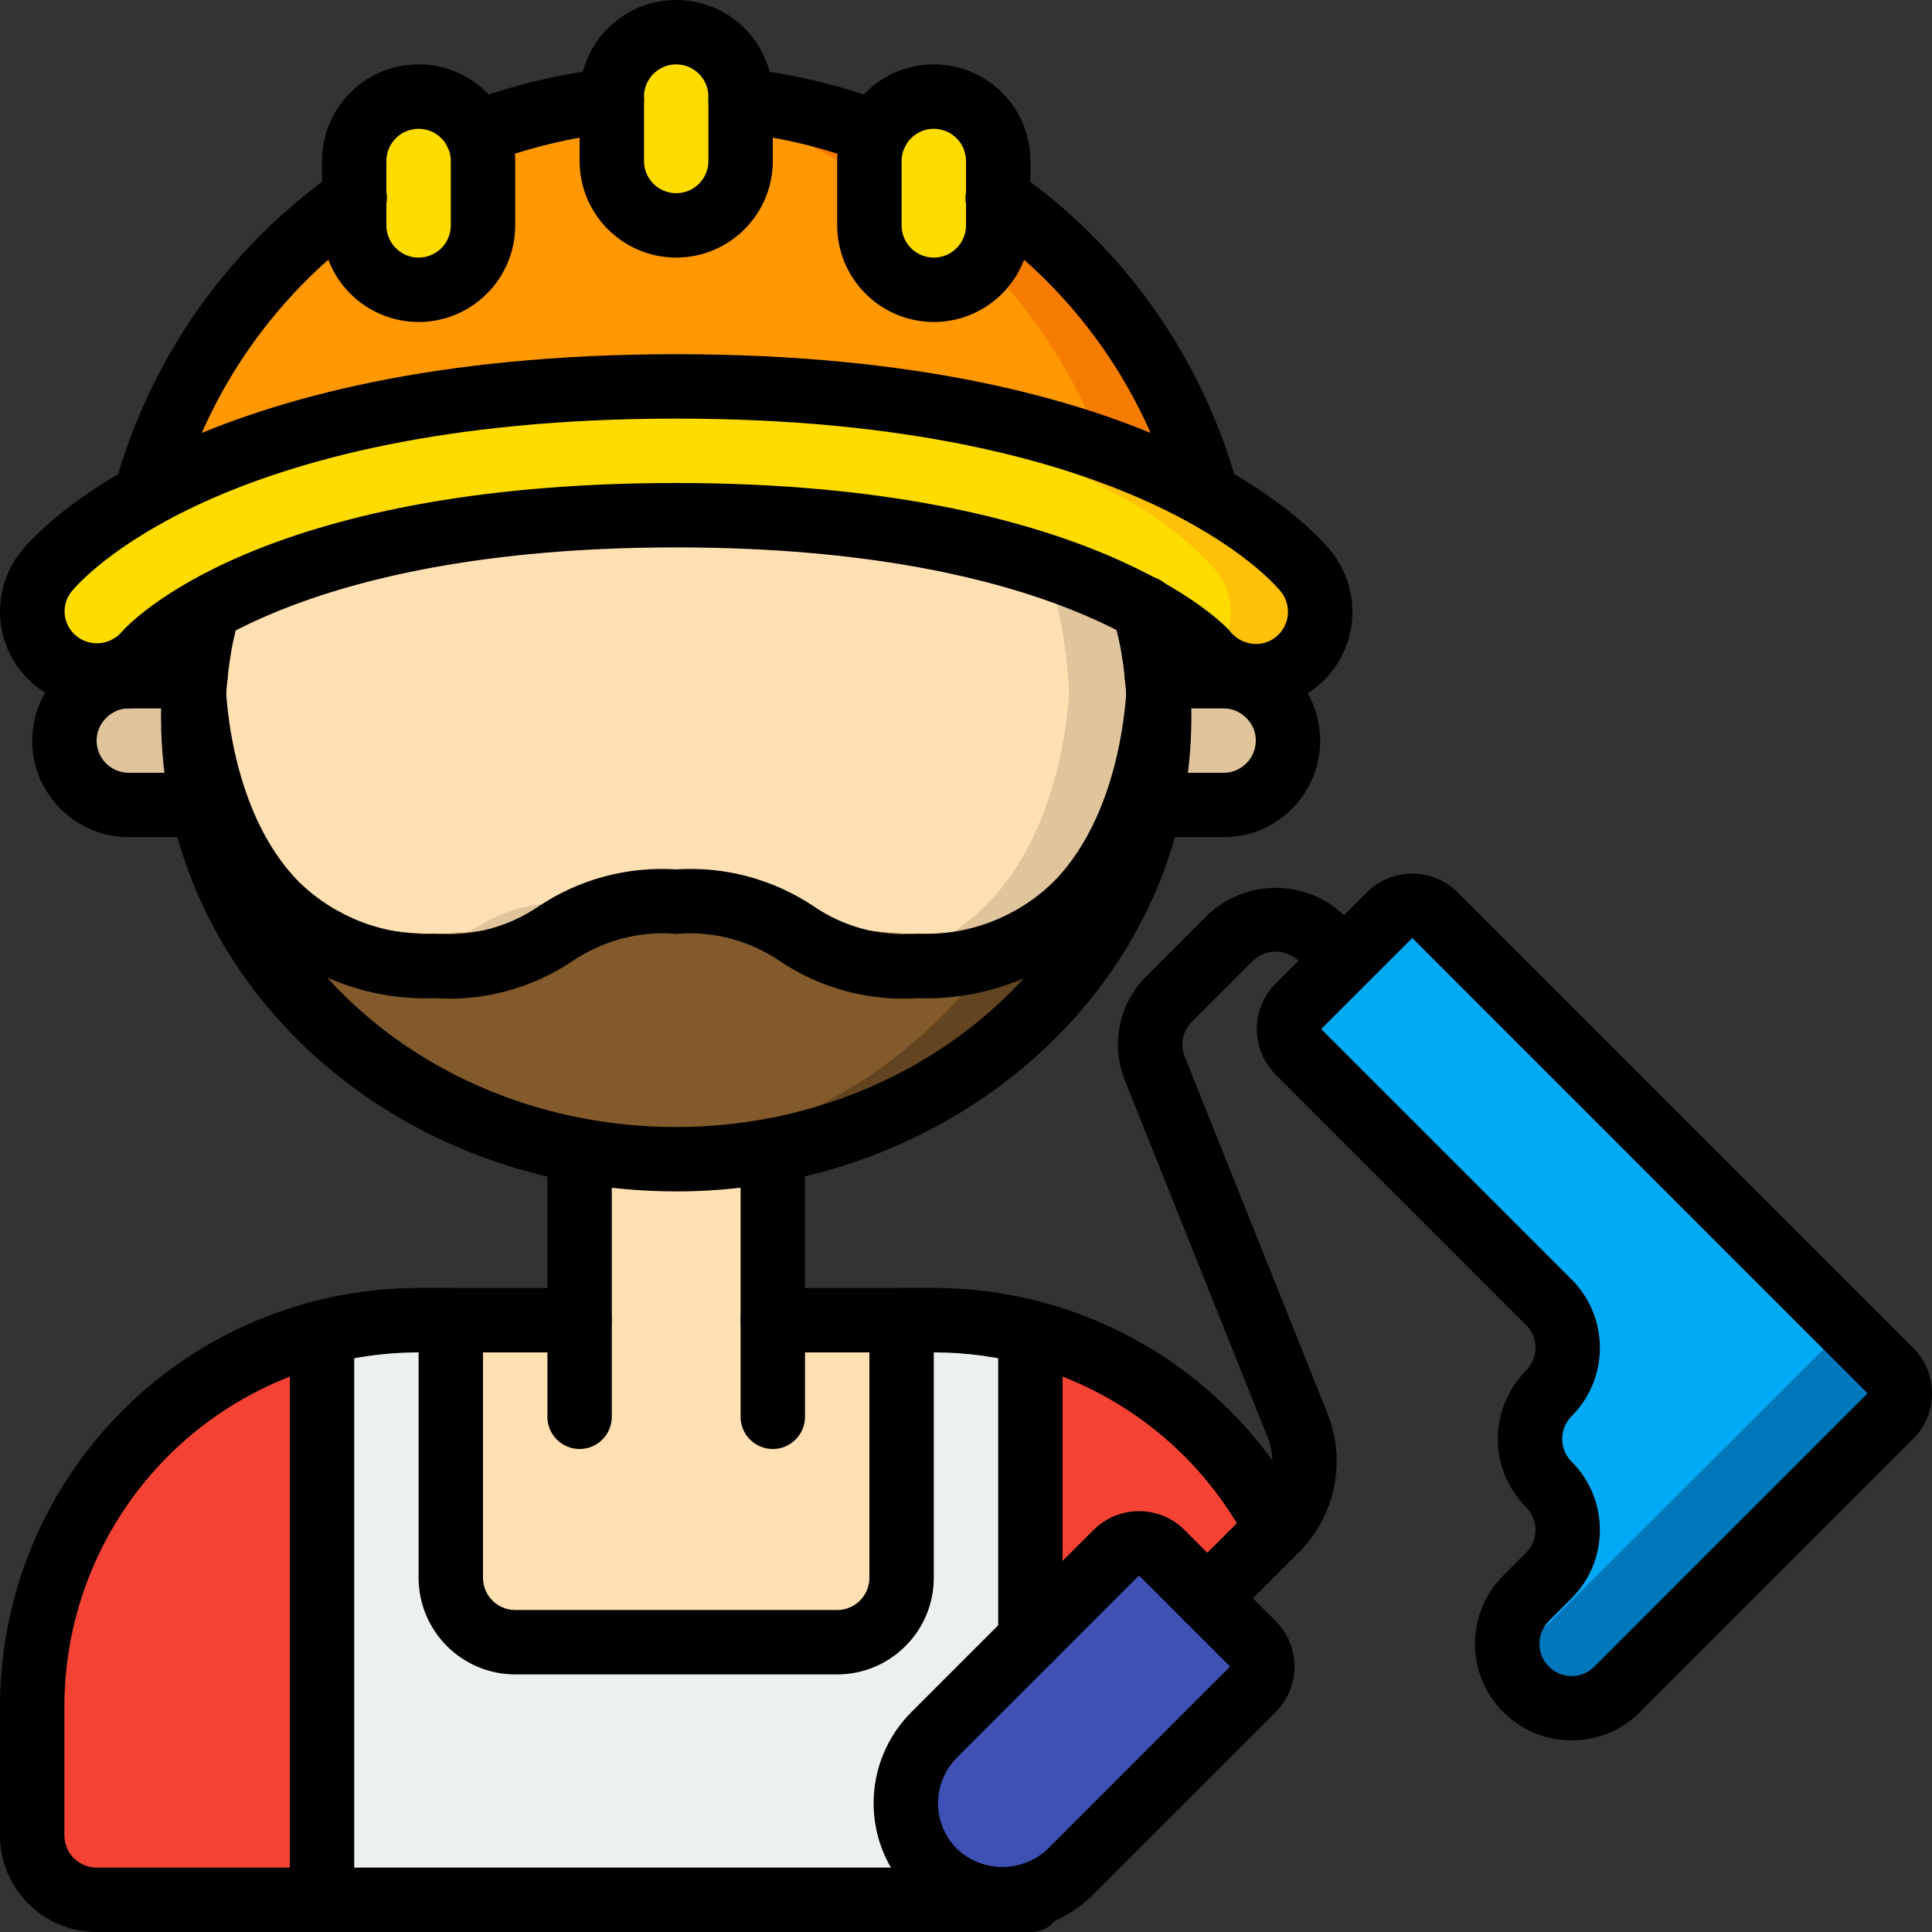 <svg height="512pt" viewBox="0 0 512 512" width="512pt" xmlns="http://www.w3.org/2000/svg"><rect x="0" y="0" width="512" height="512" fill="#333333" stroke="none"/><path d="m273.066 353.109c-8.359-2.168-16.965-3.258-25.602-3.242h-136.531c-8.637-.016-17.242 1.074-25.602 3.242-45.219 11.668-76.812 52.457-76.797 99.156v34.133c.027 9.414 7.652 17.039 17.066 17.066h247.465l65.281-98.387c-13.734-25.523-37.328-44.305-65.281-51.969zm0 0" fill="#ecf0f1"/><path d="m85.332 353.109v150.355h-59.73c-9.414-.027-17.039-7.652-17.066-17.066v-34.133c-.016-46.699 31.578-87.488 76.797-99.156zm0 0" fill="#f44335"/><path d="m338.348 405.078-65.281 98.387v-150.355c27.953 7.664 51.547 26.445 65.281 51.969zm0 0" fill="#f44335"/><path d="m273.066 353.109v150.355h-187.734v-150.355c8.359-2.168 16.965-3.258 25.602-3.242h136.531c8.637-.016 17.242 1.074 25.602 3.242zm0 0" fill="#ecf0f1"/><path d="m110.934 349.867h8.531v68.266c.031 9.414 7.656 17.039 17.07 17.066h85.332c9.414-.027 17.039-7.652 17.066-17.066v-68.266zm0 0" fill="#ffe0b2"/><path d="m153.602 304.895h51.199v70.57h-51.199zm0 0" fill="#ffe0b2"/><path d="m346.113 151.465c-7.434-8.367-16.379-15.258-26.371-20.309v-.086c-8.656-31.82-28.191-59.598-55.207-78.504l-32.43-17.324c-11.531-4.379-23.574-7.273-35.84-8.617h-34.133c-12.262 1.344-24.305 4.238-35.84 8.617l-32.426 17.324c-27.02 18.906-46.555 46.684-55.211 78.504v.086c-9.992 5.051-18.938 11.941-26.367 20.309-5.754 7.238-4.652 17.75 2.473 23.641 5.52 4.531 13.266 5.176 19.457 1.621-.09.82-.09 1.652 0 2.473h-.086c-9.398.07-17 7.672-17.066 17.066.027 9.414 7.652 17.039 17.066 17.066h19.578c11.758 53.574 63.453 93.867 125.488 93.867 62.125 0 113.836-40.363 125.527-93.953l1.789.086h17.75c9.414-.027 17.039-7.652 17.066-17.066-.066-9.395-7.668-16.996-17.066-17.066h-.086c.047-.766.047-1.535 0-2.305 2.621 1.516 5.594 2.309 8.621 2.305 3.883.02 7.652-1.309 10.664-3.754 7.344-5.895 8.527-16.625 2.648-23.98zm-277.922 76.375c-.73-.852-1.43-1.719-2.098-2.602.668.883 1.367 1.75 2.098 2.602zm1.977 2.172c.77.805 1.555 1.598 2.383 2.367-.828-.77-1.617-1.559-2.383-2.367zm4.773 4.422c.863.715 1.738 1.422 2.668 2.09-.934-.668-1.805-1.375-2.668-2.09zm5.535 3.965c.961.598 1.91 1.207 2.934 1.758-1.023-.551-1.973-1.156-2.934-1.758zm6.387 3.398c1.043.469 2.051.961 3.152 1.379-1.098-.418-2.109-.91-3.145-1.379zm7.363 2.719c1.082.32 2.117.688 3.254.957-1.141-.27-2.172-.633-3.254-.957zm8.633 1.926c1.012.156 1.949.383 3 .5-1.051-.117-1.988-.344-3-.5zm0 0" fill="#fdd7ad"/><g fill="#dfc49c"><path d="m59.734 201.984 8.531 11.348h-34.133c-9.414-.027-17.039-7.652-17.066-17.066.066-9.395 7.668-16.996 17.066-17.066h17.664l7.938 8.023zm0 0"/><path d="m341.332 196.266c-.027 9.414-7.652 17.039-17.066 17.066h-17.75l-1.789-.086c.766-3.582 1.363-7.25 1.789-10.922.445-4.023.672-8.066.684-12.117 0-2.133-.086-4.18-.254-6.227.254-2.988-8.277-4.781-8.277-4.781h25.598c9.398.07 17 7.672 17.066 17.066zm0 0"/><path d="m306.945 190.465c-1.195 17.664-9.473 72.191-63.746 72.191-10.109.699-20.195-1.68-28.926-6.828-8.602-6.473-19.02-10.086-29.781-10.324-1.621-.086-3.414-.172-5.293-.172-36.605 0-27.391 17.324-64 17.324-10.238.215-20.363-2.164-29.438-6.914-25.773-13.992-32.344-45.566-33.965-61.438v-.172c-.172-1.363-.254-2.559-.34-3.668-.004-1.398.082-2.797.254-4.184 0-.512.086-.852.086-1.277.258-3.5.77-6.914 1.281-10.41.598-3.414 1.277-6.742 2.133-9.984 19.113-12.203 57.086-28.074 123.988-28.074 23.602-.27 47.16 2.105 70.23 7.082.086.086.086.086.172.086 18.918 3.789 37.047 10.801 53.586 20.734.77 3.328 1.539 6.742 2.137 10.156.512 3.496 1.023 6.91 1.277 10.41 0 .426.086.766.086 1.277.172 1.387.258 2.785.258 4.184zm0 0"/></g><path d="m283.309 183.809c-1.195 17.664-9.473 72.191-63.746 72.191-1.879 0-3.668-.086-5.289-.172-8.602-6.473-19.02-10.086-29.781-10.324-8.738-5.121-18.828-7.473-28.93-6.742-36.609 0-27.391 17.238-64 17.238-2.047 0-3.926-.086-5.801-.258-25.773-13.992-32.344-45.566-33.965-61.438v-.172c-.172-1.363-.254-2.559-.34-3.668-.004-1.398.082-2.797.254-4.184 0-.512.086-.852.086-1.277.258-3.5.77-6.914 1.281-10.41.598-3.414 1.277-6.742 2.133-9.984 19.113-12.203 57.086-28.074 123.988-28.074 23.602-.27 47.16 2.105 70.23 7.082.086.086.086.086.172.086 10.457 3.641 20.5 8.387 29.949 14.164.77 3.242 1.539 6.656 2.133 10.07.516 3.496 1.027 6.996 1.281 10.496 0 .34.086.766.086 1.191.172 1.391.258 2.785.258 4.184zm0 0" fill="#ffe0b2"/><path d="m319.742 131.07h-281.086c8.656-31.82 28.191-59.598 55.211-78.504l32.426-17.324c11.535-4.379 23.578-7.273 35.84-8.617h34.133c12.266 1.344 24.309 4.238 35.84 8.617l32.43 17.324c27.016 18.906 46.551 46.684 55.207 78.504zm0 0" fill="#f57c00"/><path d="m296.105 131.07h-257.449c8.656-31.82 28.191-59.598 55.211-78.504l32.426-17.324c11.535-4.379 23.578-7.273 35.84-8.617h10.496c12.266 1.344 24.309 4.238 35.84 8.617l32.426 17.324c27.02 18.906 46.555 46.684 55.211 78.504zm0 0" fill="#ff9801"/><path d="m324.18 179.199h-17.578c-.254-3.07-.766-6.145-1.277-9.215-.598-2.988-1.367-5.973-2.137-8.875 5.98 3.074 11.473 7.012 16.301 11.691 1.289 1.652 2.883 3.043 4.691 4.094.047.77.047 1.539 0 2.305zm0 0" fill="#7f5b53"/><path d="m55.211 161.195c-.855 2.902-1.535 5.801-2.133 8.789-.512 3.07-1.023 6.145-1.281 9.215h-17.578c-.09-.82-.09-1.652 0-2.473 1.695-.973 3.223-2.211 4.523-3.672 4.82-4.805 10.383-8.809 16.469-11.859zm0 0" fill="#7f5b53"/><path d="m343.465 175.445c-3.012 2.445-6.781 3.773-10.664 3.754-3.027.004-6-.789-8.621-2.305-1.809-1.051-3.402-2.441-4.691-4.094-4.828-4.68-10.32-8.617-16.301-11.691-19.113-10.582-57.086-24.574-123.988-24.574-66.902 0-104.875 13.992-123.988 24.66-6.086 3.051-11.648 7.055-16.469 11.859-1.301 1.461-2.828 2.699-4.523 3.672-6.191 3.555-13.938 2.91-19.457-1.621-7.125-5.891-8.227-16.402-2.473-23.641 7.43-8.367 16.375-15.258 26.367-20.309v-.086c24.234-13.48 67.754-28.672 140.543-28.672 72.789 0 116.309 15.191 140.543 28.672v.086c9.992 5.051 18.938 11.941 26.371 20.309 5.879 7.355 4.695 18.086-2.648 23.98zm0 0" fill="#ffdc00"/><path d="m343.465 175.445c-3.012 2.445-6.781 3.773-10.664 3.754-3.027.004-6-.789-8.621-2.305-1.195-.66-2.262-1.527-3.156-2.559 6.305-6.109 6.93-16.012 1.453-22.871-7.434-8.367-16.379-15.258-26.371-20.309v-.086c-22.699-12.629-62.379-26.793-127.23-28.5 3.414-.172 6.828-.172 10.324-.172 72.789 0 116.309 15.191 140.543 28.672v.086c9.992 5.051 18.938 11.941 26.371 20.309 5.879 7.355 4.695 18.086-2.648 23.98zm0 0" fill="#fec108"/><path d="m110.934 25.602c9.426 0 17.066 7.641 17.066 17.066v17.066c0 9.426-7.641 17.066-17.066 17.066-9.426 0-17.066-7.641-17.066-17.066v-17.066c0-9.426 7.641-17.066 17.066-17.066zm0 0" fill="#ffdc00"/><path d="m179.199 8.535c9.426 0 17.066 7.641 17.066 17.066v17.066c0 9.426-7.641 17.066-17.066 17.066s-17.066-7.641-17.066-17.066v-17.066c0-9.426 7.641-17.066 17.066-17.066zm0 0" fill="#ffdc00"/><path d="m247.465 25.602c9.426 0 17.07 7.641 17.07 17.066v17.066c0 9.426-7.645 17.066-17.07 17.066-9.422 0-17.066-7.641-17.066-17.066v-17.066c0-9.426 7.645-17.066 17.066-17.066zm0 0" fill="#ffdc00"/><path d="m500.992 375.297-72.449 72.363c-4.887 4.867-12.219 6.324-18.594 3.695-6.379-2.629-10.555-8.832-10.59-15.73-.012-.371.016-.742.086-1.109.25-4.125 2.012-8.016 4.949-10.922l6.059-6.059c6.656-6.672 6.656-17.473 0-24.148-6.598-6.695-6.598-17.453 0-24.148 6.598-6.699 6.598-17.453 0-24.148l-14.59-14.594-51.801-51.711c-.824-.789-1.465-1.754-1.875-2.816-1.293-3.199-.555-6.855 1.875-9.301l24.152-24.152c3.352-3.324 8.762-3.324 12.117 0l105.129 105.133c0 .086.086.086.086.172l15.445 15.359c3.328 3.352 3.328 8.762 0 12.117zm0 0" fill="#0377bc"/><path d="m483.668 357.121-72.445 72.363c-3.129 3.133-7.348 4.938-11.777 5.031.25-4.125 2.012-8.016 4.949-10.922l6.059-6.059c6.656-6.672 6.656-17.473 0-24.148-6.598-6.695-6.598-17.453 0-24.148 6.598-6.699 6.598-17.453 0-24.148l-14.59-14.594c-.73-1.324-1.652-2.531-2.734-3.586l-50.941-50.941c-1.293-3.199-.555-6.855 1.875-9.301l24.152-24.152c3.352-3.324 8.762-3.324 12.117 0l105.129 105.133c0 .086.086.086.086.172 1.293 3.195.555 6.855-1.879 9.301zm0 0" fill="#02a9f4"/><path d="m307.891 411.492 24.137 24.137c3.332 3.332 3.332 8.734 0 12.066l-48.273 48.273c-9.996 9.996-26.207 9.996-36.203 0-9.996-9.996-9.996-26.207 0-36.203l48.273-48.273c3.332-3.332 8.734-3.332 12.066 0zm0 0" fill="#3f51b5"/><path d="m307.199 190.207c-.012 4.051-.238 8.094-.684 12.117-.426 3.672-1.023 7.34-1.789 10.922-11.691 53.59-63.402 93.953-125.527 93.953-3.926 0-7.766-.168-11.605-.512-42.836-2.816-81.43-26.867-102.824-64.086-6.902-12.449-11.281-26.133-12.887-40.277-.441-4.023-.672-8.066-.684-12.117 0-2.133.086-4.18.258-6.227 1.109 14.418 8.277 56.574 52.48 62.719 3.73.527 7.496.785 11.262.766 32 0 29.016-11.602 52.141-14.504h.086c3.906-.48 7.84-.707 11.773-.684 31.746 0 29.016 11.434 51.629 14.422 4.098.555 8.234.812 12.371.766 9.203.195 18.352-1.488 26.879-4.949 30.379-12.629 35.926-46.078 36.867-58.535.168 2.047.254 4.094.254 6.227zm0 0" fill="#624421"/><path d="m270.078 242.516c-21.336 37.129-59.766 61.191-102.484 64.172-42.836-2.816-81.43-26.867-102.824-64.086 8.52 3.387 17.629 5.043 26.793 4.863 4.137.047 8.273-.207 12.375-.766 3.73.527 7.496.785 11.262.766 32 0 29.016-11.602 52.141-14.504h.086c23.125 2.902 20.137 14.504 52.137 14.504 3.77.02 7.531-.238 11.266-.766 4.098.555 8.234.812 12.371.766 9.203.195 18.352-1.488 26.879-4.949zm0 0" fill="#825a2c"/><path d="m179.199 315.734c-70.176 0-128.559-48.344-135.801-112.449-.473-4.344-.715-8.707-.73-13.078-.023-4.02.195-8.035.656-12.031.234-2.867.75-6.059 1.281-9.258.758-3.84 1.5-6.977 2.414-10.117.855-2.926 3.207-5.176 6.168-5.898 2.961-.727 6.082.188 8.191 2.387 2.105 2.203 2.879 5.363 2.027 8.289-.785 2.676-1.41 5.344-1.965 8.086-.449 2.766-.914 5.492-1.133 8.223-.402 3.426-.594 6.871-.574 10.32.012 3.75.223 7.492.633 11.219 6.258 55.406 57.348 97.242 118.832 97.242 56.875 0 106.156-36.695 117.191-87.234.699-3.293 1.258-6.691 1.652-10.094.402-3.695.609-7.414.625-11.133.023-3.336-.16-6.668-.543-9.984-.25-3.066-.719-5.789-1.168-8.523-.566-2.852-1.289-5.676-2.016-8.41-1.207-4.555 1.512-9.227 6.066-10.434 4.559-1.203 9.227 1.512 10.434 6.07.809 3.066 1.617 6.227 2.25 9.375.633 3.816 1.148 7.008 1.418 10.207.441 3.883.648 7.789.625 11.699-.016 4.352-.258 8.695-.734 13.02-.465 4.016-1.109 7.965-1.934 11.805-12.734 58.367-69.023 100.703-133.867 100.703zm0 0"/><path d="m51.883 221.867h-17.75c-14.133-.016-25.582-11.469-25.598-25.602.062-14.109 11.488-25.531 25.598-25.598h17.664c4.715 0 8.535 3.82 8.535 8.531 0 4.715-3.82 8.535-8.535 8.535h-17.578c-2.25-.039-4.418.848-6 2.449-1.676 1.578-2.625 3.781-2.617 6.082 0 4.711 3.82 8.531 8.531 8.535h17.75c4.711 0 8.531 3.82 8.531 8.531 0 4.715-3.82 8.535-8.531 8.535zm0 0"/><path d="m324.266 221.867h-17.75c-4.711 0-8.531-3.82-8.531-8.535 0-4.711 3.82-8.531 8.531-8.531h17.75c4.711-.004 8.531-3.824 8.535-8.535.02-2.223-.863-4.359-2.449-5.914-1.582-1.676-3.781-2.621-6.086-2.617h-17.664c-4.711 0-8.531-3.82-8.531-8.535 0-4.711 3.82-8.531 8.531-8.531h17.578c14.145.02 25.621 11.453 25.688 25.598-.016 14.133-11.469 25.586-25.602 25.602zm0 0"/><path d="m38.656 139.648c-2.258.012-4.43-.879-6.031-2.473s-2.504-3.758-2.504-6.016c.004-.773.102-1.539.293-2.285 9.188-33.738 29.895-63.199 58.527-83.273 2.484-1.84 5.77-2.188 8.586-.914s4.727 3.973 4.988 7.055c.262 3.078-1.164 6.062-3.727 7.793-25.316 17.727-43.648 43.738-51.832 73.539-.918 3.844-4.348 6.562-8.301 6.574zm0 0"/><path d="m232.105 43.777c-1.031 0-2.059-.188-3.023-.551-10.859-4.121-22.195-6.852-33.742-8.117-4.684-.512-8.07-4.723-7.559-9.41.512-4.684 4.723-8.066 9.41-7.555 12.98 1.422 25.727 4.488 37.941 9.113 3.859 1.457 6.121 5.465 5.379 9.523-.742 4.055-4.281 7-8.406 6.996zm0 0"/><path d="m319.742 139.648c-4.082.016-7.602-2.871-8.383-6.883-8.23-29.676-26.523-55.562-51.75-73.23-2.559-1.73-3.984-4.715-3.723-7.793.262-3.082 2.168-5.781 4.984-7.055s6.102-.926 8.59.914c28.633 20.074 49.336 49.535 58.523 83.273.688 2.566.145 5.305-1.469 7.414-1.613 2.113-4.113 3.352-6.773 3.359zm0 0"/><path d="m126.293 43.777c-4.125.004-7.664-2.941-8.406-6.996-.742-4.059 1.523-8.066 5.383-9.523 12.211-4.625 24.957-7.691 37.938-9.117 4.688-.508 8.898 2.875 9.41 7.559.512 4.688-2.875 8.898-7.559 9.41-11.547 1.266-22.883 3.992-33.742 8.117-.965.363-1.992.551-3.023.551zm0 0"/><path d="m34.207 187.734c-3.93-.004-7.348-2.691-8.281-6.508-.352-1.676-.426-3.395-.227-5.094.395-4.668 4.43-8.18 9.109-7.926 4.703.328 8.25 4.406 7.926 9.109-.027.324-.043.609-.051.84.305 2.43-.453 4.871-2.074 6.703s-3.953 2.879-6.402 2.875zm0 0"/><path d="m153.602 384c-4.715 0-8.535-3.82-8.535-8.535v-70.566c0-4.711 3.82-8.531 8.535-8.531 4.711 0 8.531 3.82 8.531 8.531v70.566c0 4.715-3.82 8.535-8.531 8.535zm0 0"/><path d="m204.801 384c-4.715 0-8.535-3.82-8.535-8.535v-70.566c0-4.711 3.82-8.531 8.535-8.531 4.711 0 8.531 3.82 8.531 8.531v70.566c0 4.715-3.82 8.535-8.531 8.535zm0 0"/><path d="m273.066 512h-247.465c-14.133-.016-25.586-11.469-25.602-25.602v-34.133c-.016-29.426 11.668-57.648 32.477-78.457 20.805-20.809 49.031-32.488 78.457-32.477h42.668c4.711 0 8.531 3.82 8.531 8.535 0 4.711-3.82 8.531-8.531 8.531h-42.668c-24.898-.008-48.781 9.875-66.387 27.484-17.605 17.605-27.492 41.484-27.48 66.383v34.133c.004 4.715 3.82 8.531 8.535 8.535h247.465c4.715 0 8.535 3.82 8.535 8.531 0 4.715-3.82 8.535-8.535 8.535zm0 0"/><path d="m338.359 413.609c-3.184.004-6.105-1.766-7.574-4.59-16.133-31.117-48.27-50.645-83.32-50.621h-42.664c-4.715 0-8.535-3.82-8.535-8.531 0-4.715 3.82-8.535 8.535-8.535h42.664c41.41-.016 79.379 23.047 98.453 59.801 1.375 2.645 1.273 5.816-.273 8.363-1.543 2.551-4.305 4.109-7.285 4.113zm0 0"/><path d="m332.816 187.734c-7.777.016-15.141-3.516-20-9.594-.031 0-32.258-33.074-133.617-33.074-101.809 0-133.832 33.359-134.145 33.691-9.172 10.469-25 11.754-35.742 2.902-10.781-8.812-12.438-24.672-3.703-35.52 4.289-5.359 45.547-52.273 173.59-52.273s169.301 46.914 173.586 52.266c6.148 7.68 7.352 18.207 3.094 27.078-4.258 8.871-13.223 14.516-23.062 14.523zm-153.617-59.734c109.617 0 145.117 37.441 146.566 39.043 1.656 2.242 4.266 3.582 7.051 3.625 1.934.004 3.812-.656 5.316-1.867 3.672-2.953 4.262-8.32 1.324-12-1.488-1.875-38.125-45.867-160.258-45.867-122.133 0-158.766 43.992-160.266 45.867-2.863 3.609-2.281 8.855 1.309 11.75 3.648 2.941 8.973 2.457 12.031-1.094 1.375-1.598 35.359-39.457 146.926-39.457zm0 0"/><path d="m110.934 85.332c-14.133-.016-25.586-11.465-25.602-25.598v-17.066c0-14.141 11.461-25.602 25.602-25.602 14.137 0 25.602 11.461 25.602 25.602v17.066c-.016 14.133-11.469 25.582-25.602 25.598zm0-51.199c-4.711.004-8.531 3.82-8.535 8.535v17.066c0 4.711 3.82 8.531 8.535 8.531 4.711 0 8.531-3.82 8.531-8.531v-17.066c0-4.715-3.82-8.531-8.531-8.535zm0 0"/><path d="m179.199 68.266c-14.133-.016-25.582-11.469-25.598-25.598v-17.066c0-14.141 11.461-25.602 25.598-25.602 14.141 0 25.602 11.461 25.602 25.602v17.066c-.016 14.129-11.469 25.582-25.602 25.598zm0-51.199c-4.711.004-8.531 3.82-8.531 8.535v17.066c0 4.711 3.82 8.531 8.531 8.531 4.715 0 8.535-3.82 8.535-8.531v-17.066c-.004-4.715-3.824-8.531-8.535-8.535zm0 0"/><path d="m247.465 85.332c-14.129-.016-25.582-11.465-25.598-25.598v-17.066c0-14.141 11.461-25.602 25.598-25.602 14.141 0 25.602 11.461 25.602 25.602v17.066c-.016 14.133-11.469 25.582-25.602 25.598zm0-51.199c-4.711.004-8.527 3.82-8.531 8.535v17.066c0 4.711 3.82 8.531 8.531 8.531 4.715 0 8.535-3.82 8.535-8.531v-17.066c-.004-4.715-3.82-8.531-8.535-8.535zm0 0"/><path d="m115.199 264.535c-17.91.641-35.293-6.145-48.031-18.754-24.566-24.773-24.52-64.961-24.5-66.656.043-4.68 3.852-8.453 8.531-8.449h.059c4.711.031 8.504 3.875 8.477 8.582 0 .352.051 34.91 19.609 54.566 9.57 9.277 22.539 14.211 35.855 13.641 9.723.805 19.426-1.754 27.492-7.238 10.75-7.219 23.59-10.672 36.508-9.828 4.715 0 8.535 3.82 8.535 8.535 0 4.711-3.82 8.531-8.535 8.531-9.723-.801-19.426 1.758-27.492 7.242-10.75 7.219-23.586 10.672-36.508 9.828zm0 0"/><path d="m243.199 264.535c-12.918.844-25.758-2.609-36.508-9.828-8.066-5.484-17.77-8.043-27.492-7.242-4.711 0-8.531-3.82-8.531-8.531 0-4.715 3.82-8.535 8.531-8.535 12.922-.844 25.758 2.609 36.508 9.828 8.066 5.484 17.77 8.043 27.492 7.238 13.32.57 26.285-4.363 35.859-13.641 19.559-19.656 19.609-54.215 19.609-54.566-.027-4.711 3.766-8.551 8.473-8.582h.059c4.684-.004 8.492 3.766 8.535 8.449.016 1.699.066 41.883-24.5 66.656-12.738 12.609-30.121 19.395-48.035 18.754zm0 0"/><path d="m85.332 512c-4.711 0-8.531-3.82-8.531-8.535v-150.355c0-4.711 3.82-8.535 8.531-8.535 4.715 0 8.535 3.824 8.535 8.535v150.355c0 4.715-3.82 8.535-8.535 8.535zm0 0"/><path d="m273.066 512c-4.711 0-8.531-3.82-8.531-8.535v-1.191c0-4.715 3.82-8.535 8.531-8.535 4.715 0 8.535 3.82 8.535 8.535v1.191c0 4.715-3.82 8.535-8.535 8.535zm0 0"/><path d="m273.066 442.793c-2.262.004-4.434-.895-6.035-2.496s-2.5-3.773-2.496-6.035v-81.152c0-4.711 3.82-8.535 8.531-8.535 4.715 0 8.535 3.824 8.535 8.535v81.152c0 2.262-.898 4.434-2.5 6.035-1.602 1.602-3.77 2.5-6.035 2.496zm0 0"/><path d="m221.867 443.734h-85.332c-14.133-.016-25.586-11.469-25.602-25.602v-59.734c-4.715 0-8.535-3.82-8.535-8.531 0-4.715 3.82-8.535 8.535-8.535h8.531c4.715 0 8.535 3.82 8.535 8.535v68.266c.004 4.711 3.82 8.531 8.535 8.535h85.332c4.711-.004 8.531-3.824 8.531-8.535v-68.266c0-4.715 3.82-8.535 8.535-8.535h8.531c4.715 0 8.535 3.82 8.535 8.535 0 4.711-3.82 8.531-8.535 8.531v59.734c-.016 14.133-11.465 25.586-25.598 25.602zm0 0"/><path d="m265.648 511.984c-9.051.012-17.734-3.578-24.133-9.984-6.402-6.402-10-15.082-10-24.133 0-9.055 3.598-17.734 10-24.133l48.277-48.277c6.668-6.648 17.461-6.648 24.133 0l24.133 24.137c6.656 6.668 6.656 17.469 0 24.141l-48.266 48.266c-6.398 6.406-15.086 10-24.145 9.984zm36.211-94.461-48.277 48.277c-3.199 3.199-5 7.539-5 12.066 0 4.527 1.801 8.867 5 12.066 6.758 6.449 17.387 6.449 24.145 0l48.266-48.266zm0 0"/><path d="m319.957 432.09c-3.449 0-6.559-2.078-7.883-5.266-1.32-3.188-.59-6.859 1.852-9.301l18.234-18.23c4.832-4.828 6.316-12.07 3.773-18.41l-37.824-94.559c-3.812-9.508-1.578-20.375 5.676-27.605l16.172-16.176c10.137-9.668 26.074-9.668 36.211 0l6.023 6.031c3.234 3.348 3.188 8.672-.105 11.965-3.289 3.289-8.613 3.336-11.961.102l-6.035-6.031c-3.379-3.219-8.684-3.219-12.066 0l-16.172 16.172c-2.422 2.414-3.164 6.039-1.895 9.211l37.828 94.559c5.078 12.676 2.102 27.16-7.559 36.809l-18.234 18.234c-1.598 1.602-3.77 2.5-6.035 2.496zm0 0"/><path d="m416.5 461.215c-10.355.012-19.699-6.223-23.664-15.789-3.965-9.57-1.766-20.582 5.562-27.898l6.035-6.035c3.324-3.336 3.324-8.73 0-12.066-4.801-4.801-7.5-11.312-7.5-18.105 0-6.789 2.699-13.301 7.5-18.102 3.324-3.336 3.324-8.734 0-12.066l-66.375-66.375c-6.648-6.668-6.652-17.457-.008-24.125l24.148-24.145c6.668-6.648 17.461-6.648 24.133 0l120.676 120.684c6.656 6.668 6.656 17.465 0 24.133l-72.406 72.41c-4.797 4.805-11.312 7.496-18.102 7.48zm-42.234-212.641-24.145 24.133 66.375 66.375c9.984 10.008 9.984 26.203 0 36.211-3.332 3.332-3.332 8.734 0 12.066 9.984 10 9.984 26.195 0 36.199l-6.031 6.035c-3.336 3.332-3.336 8.734-.004 12.07 3.332 3.332 8.734 3.336 12.07.004l72.402-72.402zm120.676 120.684 6.035 6.035zm0 0"/></svg>